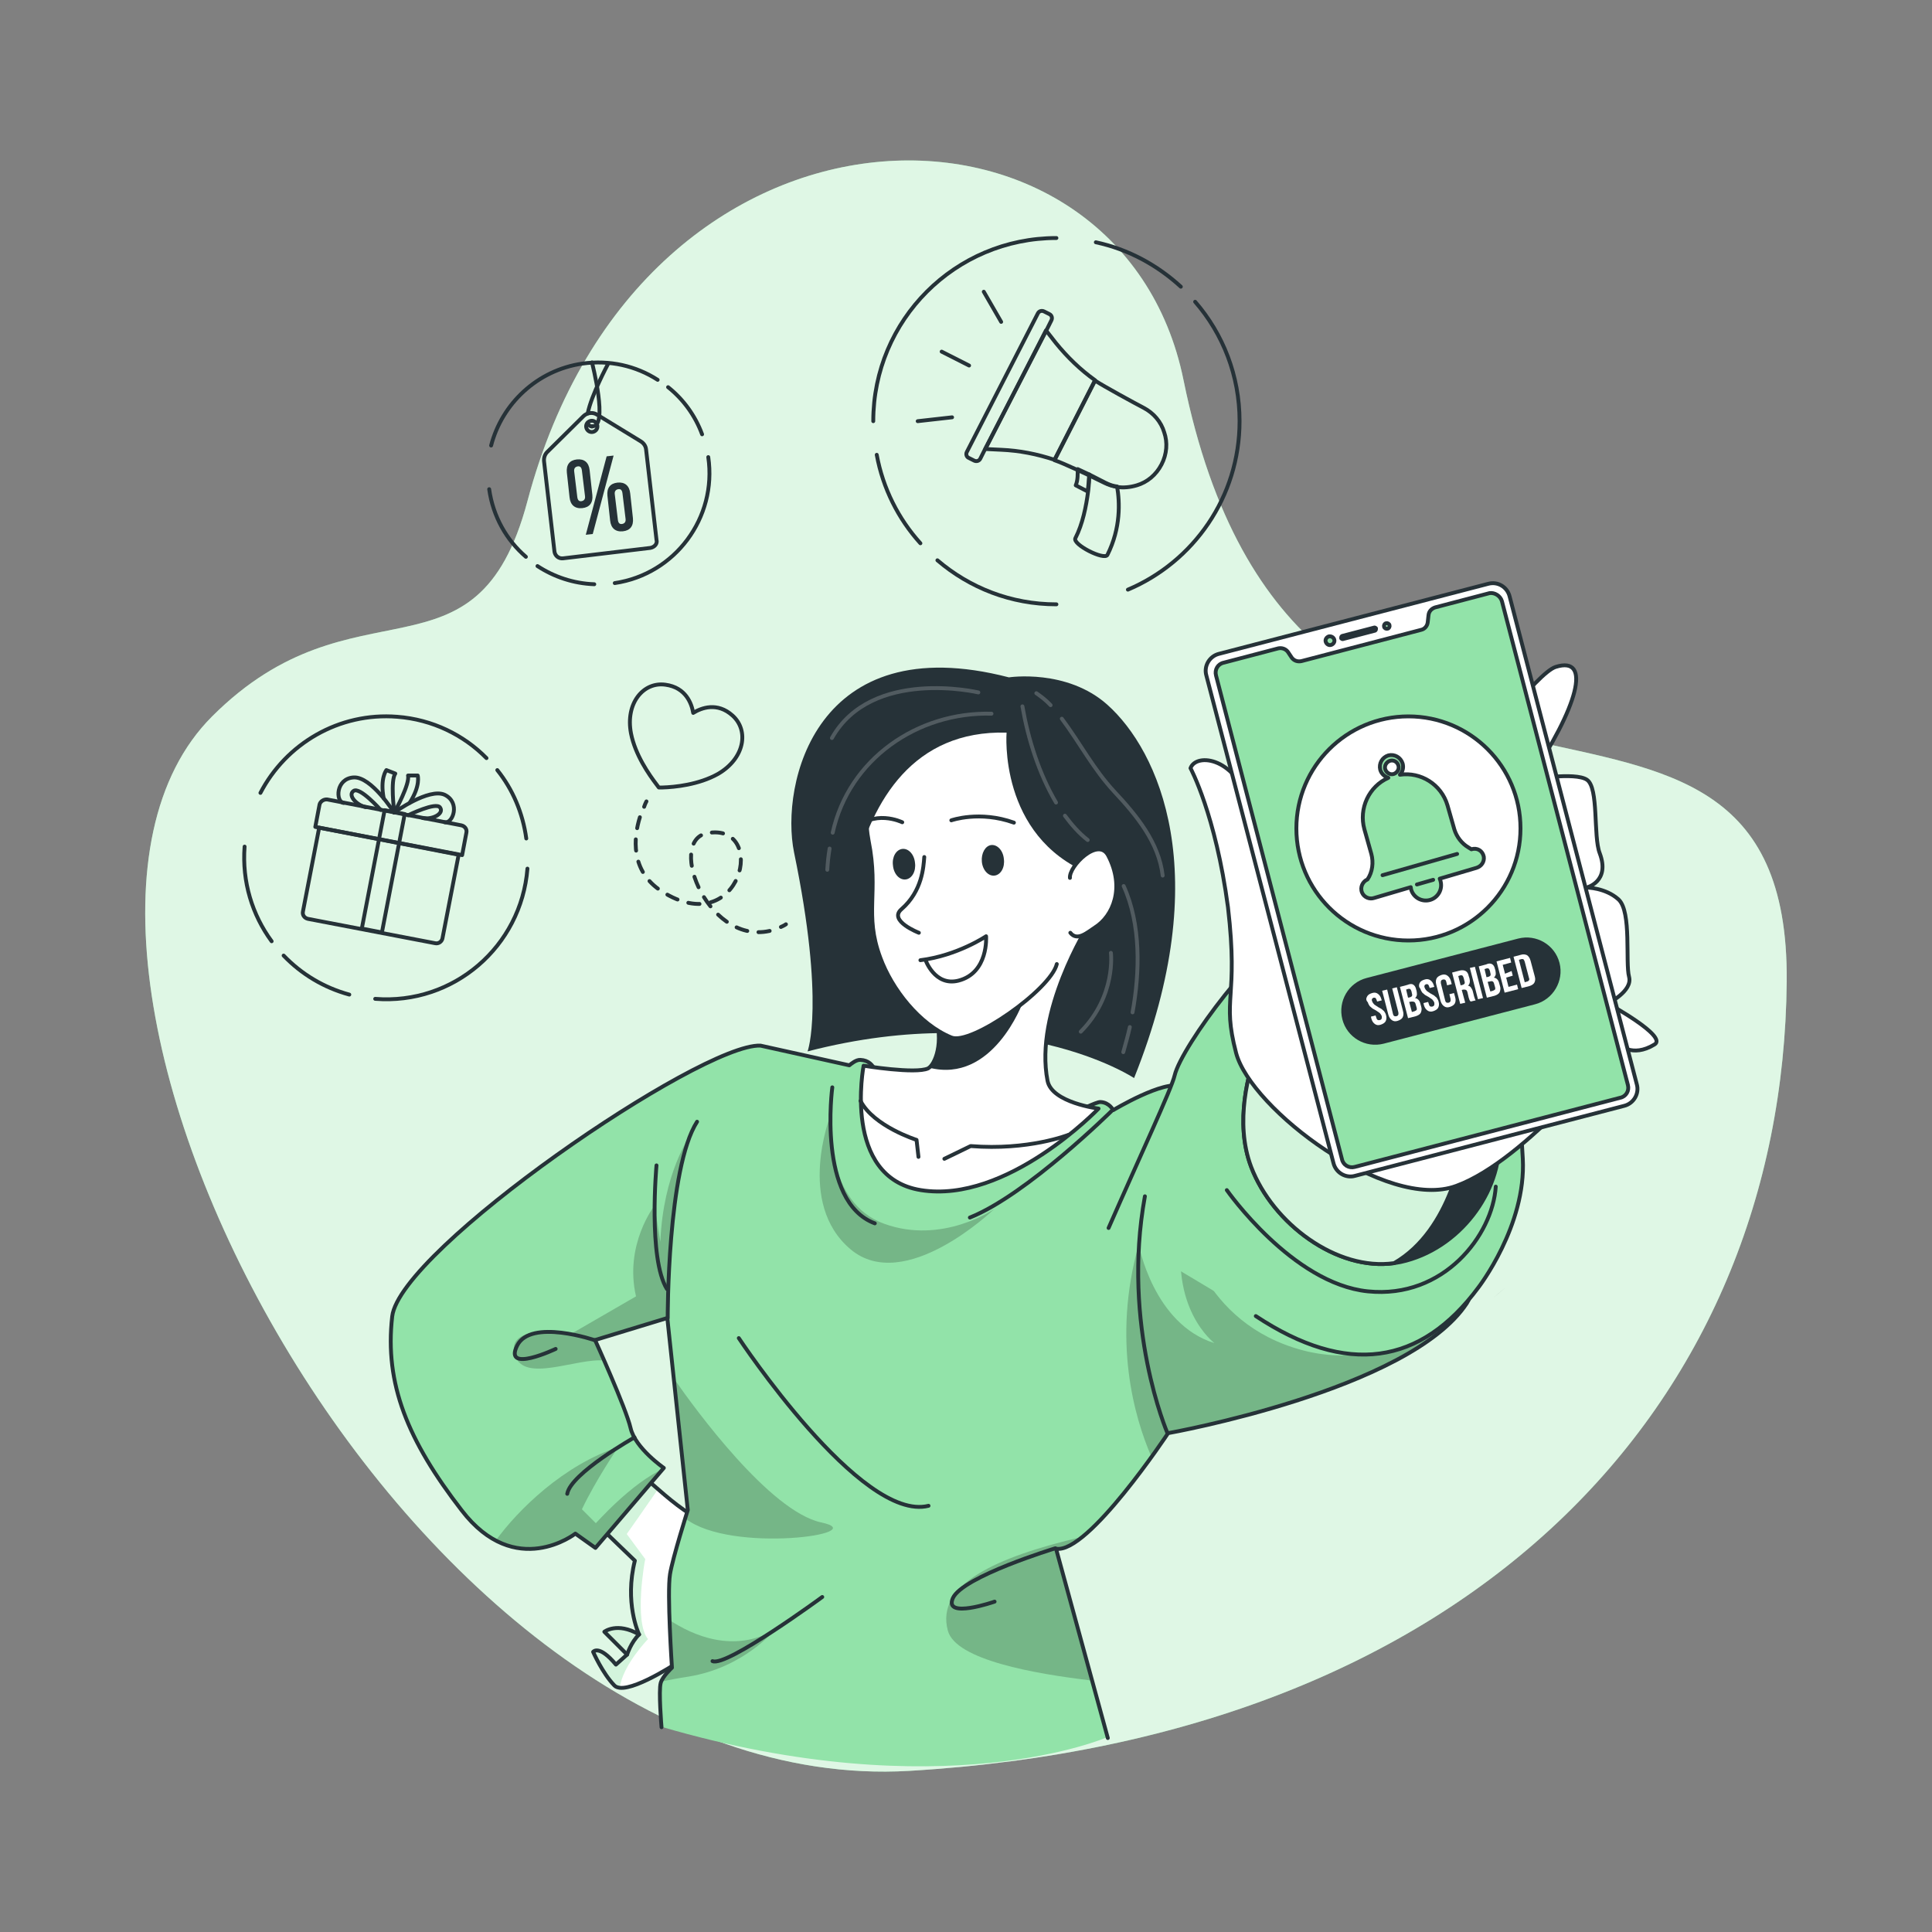 <?xml version="1.0" encoding="utf-8"?>
<!-- Generator: Adobe Illustrator 23.0.1, SVG Export Plug-In . SVG Version: 6.00 Build 0)  -->
<svg version="1.1" id="Layer_1" xmlns="http://www.w3.org/2000/svg" xmlns:xlink="http://www.w3.org/1999/xlink" x="0px" y="0px"
	 viewBox="0 0 500 500" style="enable-background:new 0 0 500 500;" xml:space="preserve">
<rect x="0" y="0" width="500" height="500" fill="#808080" stroke="none"/>
<style type="text/css">
	.st0{fill:#92E3A9;}
	.st1{opacity:0.7;fill:#FFFFFF;enable-background:new    ;}
	.st2{fill:#263238;}
	.st3{fill:none;stroke:#263238;stroke-linecap:round;stroke-linejoin:round;stroke-miterlimit:10;}
	.st4{fill:none;stroke:#263238;stroke-linecap:round;stroke-linejoin:round;}
	.st5{fill:none;stroke:#263238;stroke-linecap:round;stroke-linejoin:round;stroke-dasharray:2.919,2.919;}
	.st6{fill:#FFFFFF;}
	.st7{opacity:0.4;clip-path:url(#SVGID_2_);fill:#92E3A9;enable-background:new    ;}
	.st8{opacity:0.2;enable-background:new    ;}
	.st9{fill:#92E3A9;stroke:#263238;stroke-linecap:round;stroke-linejoin:round;stroke-miterlimit:10;}
	.st10{fill:#FFFFFF;stroke:#263238;stroke-linecap:round;stroke-linejoin:round;stroke-miterlimit:10;}
	.st11{opacity:0.2;}
	.st12{fill:none;stroke:#FFFFFF;stroke-linecap:round;stroke-linejoin:round;stroke-miterlimit:10;}
	.st13{fill:#263238;stroke:#263238;stroke-linecap:round;stroke-linejoin:round;stroke-miterlimit:10;}
	.st14{opacity:0.4;clip-path:url(#SVGID_4_);fill:#92E3A9;enable-background:new    ;}
</style>
<g id="Discount">
</g>
<g id="Gift">
</g>
<g id="Update">
</g>
<g id="Heart">
</g>
<g id="Character">
	<g>
		<g>
			<path class="st0" d="M54.9,185.4c37-37,68.4-6,81.6-55.7C166.3,17.4,290.1,18.5,306.3,98.4c29.3,143.9,157,52.5,156.1,155.6
				c-1,110-81.9,195.7-227.1,204.3C105.2,465.9-6.5,246.7,54.9,185.4z"/>
			<path class="st1" d="M54.9,185.4c37-37,68.4-6,81.6-55.7C166.3,17.4,290.1,18.5,306.3,98.4c29.3,143.9,157,52.5,156.1,155.6
				c-1,110-81.9,195.7-227.1,204.3C105.2,465.9-6.5,246.7,54.9,185.4z"/>
		</g>
		<g>
			<g>
				<g>
					<path class="st2" d="M146.7,122.3c-0.2-2,0.7-3.2,2.6-3.4c1.9-0.2,3.1,0.8,3.3,2.8l0.7,6.4c0.2,2-0.7,3.2-2.6,3.4
						c-1.9,0.2-3.1-0.8-3.3-2.8L146.7,122.3z M149.4,128.6c0.1,0.9,0.5,1.2,1.1,1.1c0.6-0.1,1-0.5,0.9-1.3l-0.8-6.6
						c-0.1-0.9-0.5-1.2-1.1-1.1s-1,0.5-0.9,1.3L149.4,128.6z M157,118.1l1.8-0.2l-5.4,20.3l-1.8,0.2L157,118.1z M157.2,128.3
						c-0.2-2,0.7-3.2,2.6-3.4c1.9-0.2,3.1,0.8,3.3,2.8l0.7,6.4c0.2,2-0.7,3.2-2.6,3.4c-1.9,0.2-3.1-0.8-3.3-2.8L157.2,128.3z
						 M159.9,134.5c0.1,0.9,0.5,1.2,1.1,1.1c0.6-0.1,1-0.5,0.9-1.3l-0.8-6.6c-0.1-0.9-0.5-1.2-1.1-1.1s-1,0.5-0.9,1.3L159.9,134.5z"
						/>
				</g>
				<path class="st3" d="M168.3,141.8l-22.6,2.7c-1.1,0.1-2-0.6-2.2-1.7l-2.7-23.4c-0.1-0.9,0.2-1.8,0.8-2.4l9.4-9.3
					c0.9-0.9,2.4-1.1,3.5-0.4l11.3,6.9c0.8,0.5,1.3,1.2,1.4,2.1l2.7,23.4C170.2,140.7,169.4,141.6,168.3,141.8z"/>
				<path class="st3" d="M154.6,110.2c0.1,0.8-0.5,1.5-1.3,1.6s-1.5-0.5-1.6-1.3s0.5-1.5,1.3-1.6
					C153.8,108.8,154.5,109.4,154.6,110.2z"/>
				<path class="st3" d="M153.2,93.8c0,0,4.4,17,0,16.5"/>
				<path class="st3" d="M152.1,107c0.9-4.7,5.2-12.7,5.2-12.7"/>
				<path class="st3" d="M153.2,110.4c-0.6-0.1-0.9-0.4-1.1-0.9"/>
			</g>
			<g>
				<path class="st3" d="M172.9,100.2c3.9,3.1,7,7.3,8.8,12.2"/>
				<path class="st3" d="M127.1,115.3c2.8-10.8,11.9-19.5,23.6-21.2c7.1-1,13.9,0.6,19.5,4.2"/>
				<path class="st3" d="M136.1,144.1c-5-4.3-8.5-10.4-9.5-17.5"/>
				<path class="st3" d="M153.8,151.2c-5.4-0.2-10.4-1.9-14.7-4.7"/>
				<path class="st3" d="M183.3,118.3c2.3,15.7-8.6,30.3-24.2,32.6"/>
			</g>
		</g>
		<g>
			<g>
				<path class="st3" d="M112.6,244.1l-32.9-6.3c-0.9-0.2-1.5-1-1.3-1.9l4.2-21.7l36.1,7l-4.2,21.7
					C114.3,243.7,113.5,244.3,112.6,244.1z"/>
				<path class="st3" d="M84.7,206.9l34.7,6.7c0.9,0.2,1.5,1,1.3,1.9l-1.1,5.8l-38-7.3l1.1-5.8C82.9,207.4,83.8,206.8,84.7,206.9z"
					/>
				
					<rect x="83.6" y="223" transform="matrix(0.189 -0.982 0.982 0.189 -141.149 280.258)" class="st3" width="31.2" height="5.3"/>
				<path class="st3" d="M102,210.3c0,0,9-6.5,13.1-4.6c4.1,2,2.1,7.5,0,7.1"/>
				<path class="st3" d="M105.6,211c0,0,7.3-3.6,8.3-2c1.1,1.6-2.1,3.2-4.5,2.7"/>
				<path class="st3" d="M102.3,209.8c0,0,3.8-6.9,3.3-9.1h2.5c0,0,0.8,2.6-2.1,7.1"/>
				<path class="st3" d="M102,210.3c0,0-5.9-9.4-10.5-9.1c-4.6,0.3-4.7,6.2-2.6,6.6"/>
				<path class="st3" d="M98.5,209.6c0,0-5.4-6.1-7-4.9c-1.6,1.1,0.8,3.7,3.2,4.2"/>
				<path class="st3" d="M102,209.8c0,0-1-7.8,0.3-9.6l-2.3-0.9c0,0-1.7,2.1-0.7,7.3"/>
			</g>
			<g>
				<path class="st3" d="M128.7,199.3c4,5,6.6,11.1,7.5,17.7"/>
				<path class="st3" d="M67.4,205.2c6.6-12.7,20.3-20.9,35.4-19.7c9.1,0.7,17.2,4.7,23.1,10.7"/>
				<path class="st3" d="M70.3,243.6c-5-6.8-7.7-15.4-7-24.5"/>
				<path class="st3" d="M90.4,257.4c-6.6-1.8-12.4-5.3-17-10.1"/>
				<path class="st3" d="M136.5,224.8c-1.6,20.2-19.2,35.3-39.4,33.7"/>
			</g>
		</g>
		<g>
			<g>
				<g>
					<path class="st3" d="M281.5,127.2l-3.1-1.6c0.6-1.4,0.5-3.1,0.5-4.2c1,0.5,2,0.9,3,1.4C281.8,124.1,281.7,125.6,281.5,127.2z"
						/>
					<path class="st3" d="M286,124.9c1,0.5,2,0.9,3.1,1c0.7,4,1,10.7-2.5,17.7c-0.8,1.5-9.1-2.7-8.3-4.3c1.9-3.7,2.8-8.3,3.3-12.1
						c0.2-1.6,0.3-3.1,0.3-4.4C283.6,123.7,285.1,124.4,286,124.9z"/>
					<path class="st3" d="M295.9,105.5c2.7,1.4,4.6,3.7,5.4,6.4c0.9,2.6,0.7,5.6-0.7,8.3c-1.4,2.7-3.7,4.6-6.4,5.4
						c-1.7,0.5-3.5,0.7-5.2,0.4c-1.1-0.2-2.1-0.5-3.1-1c-0.9-0.4-2.4-1.2-4.1-2c-1-0.5-2-0.9-3-1.4c-2.4-1.1-4.7-2.1-5.9-2.5
						l10.5-20.6C285.7,100,293.4,104.2,295.9,105.5z"/>
					<path class="st3" d="M273.2,88.7c3,3.7,6.4,7,10.2,9.7L272.9,119c-4.5-1.5-9.1-2.4-13.8-2.6l-4.1-0.2l15.7-30.7L273.2,88.7z"/>
					<path class="st3" d="M250.2,117l18.4-35.9c0.3-0.6,1-0.8,1.6-0.5l1.4,0.7c0.6,0.3,0.8,1,0.5,1.6l-1.3,2.6L255,116.1l-1.3,2.6
						c-0.3,0.6-1,0.8-1.6,0.5l-1.4-0.7C250.2,118.3,249.9,117.6,250.2,117z"/>
				</g>
				<line class="st3" x1="250.8" y1="94.6" x2="243.7" y2="91"/>
				<line class="st3" x1="259.1" y1="83.3" x2="254.6" y2="75.5"/>
				<line class="st3" x1="246.4" y1="108" x2="237.5" y2="109"/>
			</g>
			<g>
				<path class="st3" d="M305.6,74.2c-6.1-5.6-13.6-9.7-22-11.5"/>
				<path class="st3" d="M291.9,152.6c17-7.2,28.9-24,28.9-43.6c0-11.8-4.3-22.6-11.5-30.9"/>
				<path class="st3" d="M242.6,145c8.3,7.1,19,11.4,30.8,11.4"/>
				<path class="st3" d="M226.9,117.7c1.6,8.7,5.6,16.6,11.3,22.9"/>
				<path class="st3" d="M273.4,61.6c-26.2,0-47.4,21.2-47.4,47.4"/>
			</g>
		</g>
		<g>
			<path class="st3" d="M189.6,185.2c-4-3.6-8.1-2-10.2-0.7c-0.4-2.4-1.9-6.6-7.2-7.3c-5.7-0.8-10.4,4.8-8.9,12.6
				c1.1,5.6,4.7,10.7,6.6,13.2c0.2,0.3,0.4,0.5,0.6,0.8c0.3,0,0.6,0,1,0c3.1-0.1,9.3-0.7,14.3-3.5
				C192.7,196.3,193.9,189.1,189.6,185.2z"/>
			<g>
				<g>
					<path class="st4" d="M167.3,207.4c0,0-0.3,0.5-0.6,1.4"/>
					<path class="st5" d="M165.6,211.5c-1.6,5.1-2.6,13.9,5.7,19.2c20.6,13.1,27.6-17.9,11.8-15.1c-10.9,1.9,0.6,30.6,17.6,24.9"/>
					<path class="st4" d="M202.1,239.9c0.4-0.2,0.9-0.4,1.3-0.7"/>
				</g>
			</g>
		</g>
		<g>
			<g>
				<g>
					<g>
						<path id="XMLID_4_" class="st6" d="M176.7,429.4c0,0-11.6,7.9-16.3,7.4c-0.6-0.1-1-0.2-1.4-0.6c-3.1-3.2-5.5-8.7-5.5-8.7
							s1.5-2,5.9,3.3l2.9-2.6l-5.9-5.9c0,0,3.3-2.6,9,0.7c-0.2-0.4-3.8-8.3-1.1-19.1l-13.7-13.2l12.2-10.6l0.9-0.8
							c0,0,0.8,0.8,2,1.9s2.8,2.7,4.6,4.2c4.3,3.8,9.5,7.8,11.7,7.8C186.1,393.2,176.7,429.4,176.7,429.4z"/>
					</g>
					<g>
						<defs>
							<path id="SVGID_1_" d="M176.7,429.4c0,0-11.6,7.9-16.3,7.4c-0.6-0.1-1-0.2-1.4-0.6c-3.1-3.2-5.5-8.7-5.5-8.7s1.5-2,5.9,3.3
								l2.9-2.6l-5.9-5.9c0,0,3.3-2.6,9,0.7c-0.2-0.4-3.8-8.3-1.1-19.1l-13.7-13.2l12.2-10.6l0.9-0.8c0,0,0.8,0.8,2,1.9
								s2.8,2.7,4.6,4.2c4.3,3.8,9.5,7.8,11.7,7.8C186.1,393.2,176.7,429.4,176.7,429.4z"/>
						</defs>
						<clipPath id="SVGID_2_">
							<use xlink:href="#SVGID_1_"  style="overflow:visible;"/>
						</clipPath>
						<path class="st7" d="M167.7,424.2c0,0-6.6,6.8-7.3,12.6c-0.6-0.1-1-0.2-1.4-0.6c-3.1-3.2-5.5-8.7-5.5-8.7s1.5-2,5.9,3.3
							l2.9-2.6l-5.9-5.9c0,0,3.3-2.6,9,0.7c-0.2-0.4-3.8-8.3-1.1-19.1l-13.7-13.2l12.2-10.6l2.9,1.1c1.2,1.1,2.8,2.7,4.6,4.2
							c-2.6,3.8-8.1,11.6-8.1,11.6l4.8,6.5C166.9,403.5,164,419.8,167.7,424.2z"/>
					</g>
					<g>
						<path class="st3" d="M176.7,429.4c0,0-11.6,7.9-16.3,7.4c-0.6-0.1-1-0.2-1.4-0.6c-3.1-3.2-5.5-8.7-5.5-8.7s1.5-2,5.9,3.3
							l2.9-2.6l-5.9-5.9c0,0,3.3-2.6,9,0.7c-0.2-0.4-3.8-8.3-1.1-19.1l-13.7-13.2l12.2-10.6l0.9-0.8c0,0,0.8,0.8,2,1.9
							s2.8,2.7,4.6,4.2c4.3,3.8,9.5,7.8,11.7,7.8C186.1,393.2,176.7,429.4,176.7,429.4z"/>
					</g>
				</g>
				<path class="st3" d="M162.3,428.2c0,0,1-3.2,3.1-5.2"/>
			</g>
			<path class="st0" d="M379.4,337.2c-1.7,2.5-3.9,4.9-6.6,7.1l0,0c-21.4,17.7-70.7,26.5-70.7,26.5s-1.6,2.5-4.2,6
				c-4.6,6.3-12,16.1-18.1,20.9l0,0c-2.6,2.1-4.9,3.3-6.7,2.9l9.3,34.2l4.1,14.8c0,0-42.5,18.6-115.3-2.7c0,0-0.8-9.5-0.2-11.5
				c0-0.1,0.1-0.2,0.1-0.3c0.7-1.6,2.9-3.6,2.9-3.6s-0.4-6.1-0.6-12.3c-0.2-4.8-0.2-9.7,0.1-11.9c0.5-3.1,2.8-10.7,4-14.4
				c0.4-1.3,0.7-2.2,0.7-2.2l-3.6-33.9l-1-9.8c0,0,0-0.2-0.1-0.5c0-0.1,0-0.1,0-0.2l-0.6-5.2l-18.7,5.7c0,0,1,2.2,2.3,5.3
				c2.5,5.6,6.1,14.2,6.9,17.6c0.1,0.3,0.1,0.5,0.2,0.8c1.7,4.9,8.3,9.4,8.3,9.4l-17.7,20.7l-5.2-3.7c0,0-0.8,0.6-2.1,1.3
				c-3.4,1.9-10.7,4.6-18.6,0.4c-2.9-1.5-5.9-4-8.8-7.7c-14-18.1-20-32.8-18-50.2c2-17.3,79.8-70.7,95.3-70.1l23,5.1
				c0.5-0.4,1.8-1.5,2.9-1.4c4.2,0.2,4.3,5.1,4.3,5.1l51.5,8.4c0,0,5.3-2.7,6.3-2.6c2.3,0.1,3.3,2.1,3.3,2.1s13.3-8,17.6-6.1
				C319.6,287.2,389.8,321.4,379.4,337.2z"/>
			<g>
				<path class="st8" d="M200.5,421.8c0,0-8,9.8-22.3,12.1c-2.7,0.4-5.1,0.9-7.2,1.3c0.7-1.6,2.9-3.6,2.9-3.6s-0.4-6.1-0.6-12.3
					C179.4,423.3,189.9,427.9,200.5,421.8z"/>
				<path class="st8" d="M177.4,393c0.4-1.3,0.7-2.2,0.7-2.2l-3.6-33.9c5.4,7.8,24.7,34.2,38,37.1
					C226.4,396.9,189.2,402.2,177.4,393z"/>
				<path class="st8" d="M282.4,434.9c-14.5-1.7-35.1-5.3-37.1-12.9c-3.2-11.9,12.4-19,34.5-24.2c-2.6,2.1-4.9,3.3-6.7,2.9
					L282.4,434.9z"/>
				<path class="st8" d="M372.8,344.3c-21.4,17.7-70.7,26.5-70.7,26.5s-1.6,2.5-4.2,6c-4.2-9.7-10.2-29.9-3.2-54.7
					c0,0,3.8,20.6,19.6,25.5c0,0-12.1-9-7.9-30.6c0,0,4.1,25.5,30.9,32.5C350.4,352.9,363.2,349.1,372.8,344.3z"/>
				<path class="st8" d="M173.4,346.6l-0.6-5.5l-18.7,5.7c0,0,1,2.2,2.3,5.3c-7.2-0.7-20.7,5.9-23.1-1.3c-2.9-8.7,14.7-5.7,14.7-5.7
					l16.6-9.6c-3.1-13.4,4.8-23.5,4.8-23.5l1.5,9.4c0.7-17.8,7.7-27.5,7.7-27.5C172.9,307.8,173,342.5,173.4,346.6z"/>
				<path class="st8" d="M171.9,380l-17.7,20.7L149,397c0,0-0.8,0.6-2.1,1.3c-3.4,1.9-10.7,4.6-18.6,0.4
					c5.7-7.9,17.6-19.6,31.7-24.2c0,0-5.8,8.5-9.4,16.1l3.6,3.6C154.2,394.3,163.2,383.9,171.9,380z"/>
				<path class="st8" d="M214.9,288.7c0,1.8-1.2,22.5,13.9,28c15.1,5.5,28.5-3.8,28.5-3.8s-23.1,22.3-37.2,10.4
					C206,311.4,214.9,288.7,214.9,288.7z"/>
			</g>
			<path class="st3" d="M171.2,447c0,0-0.8-9.5-0.2-11.5c0.5-1.7,2.9-3.9,2.9-3.9s-1.3-19.3-0.5-24.2c0.7-4.3,4.6-16.6,4.6-16.6
				l-5.3-49.7l-18.7,5.7c0,0,8,17.6,9.2,22.8s8.6,10.3,8.6,10.3l-17.7,20.7l-5.2-3.7c0,0-15.5,12.1-29.4-6c-14-18.1-20-32.8-18-50.2
				c2-17.3,79.8-70.7,95.3-70.1l23,5.1c0.5-0.4,1.8-1.5,2.9-1.4c4.2,0.2,4.3,5.1,4.3,5.1l51.5,8.4c0,0,5.3-2.7,6.3-2.6
				c2.3,0.1,3.3,2.1,3.3,2.1s13.3-8,17.6-6.1c14.1,6.1,84.3,40.2,73.9,56.1c-14.8,22.5-77.3,33.6-77.3,33.6s-20.8,31.4-29,29.9
				l13.4,49"/>
			<path class="st9" d="M325,340.6c23.6,15.6,42.7,12.7,57.6-7.4c0,0,12.4-16,11.5-33.3s-5-73.6-58.8-59.2
				c-8.9,2.4-29.5,30-31.3,37.6c-0.8,3.5-9.1,21.2-17.1,39.5"/>
			<path class="st2" d="M261.1,175.3c0,0,15-2.3,25.5,7.1c13.2,11.8,28.1,43.7,6.9,96.6c0,0-31.2-20.7-84.5-6.9
				c0,0,4.6-12.4-3.5-51.5C201.9,203,211,162.3,261.1,175.3z"/>
			<g>
				<path class="st10" d="M238.3,308c22.3,3.6,46-21.1,46-21.1s-12.1-1.5-13.2-7.2c-3.5-17.9,10.5-40.1,10.5-40.1
					s-54.1,1.5-44.6,13.7c2,2.6,3.4,5,4.3,7.3c3.3,8.1,1,14.1-0.7,15.6c-0.1,0.1-0.3,0.2-0.4,0.3c-3.3,1.5-16.7-0.7-16.7-0.7
					S217.9,304.7,238.3,308z"/>
				<path class="st3" d="M276.5,293.7c0,0-10.3,4.1-25.3,2.9l-6.8,3.3"/>
				<path class="st3" d="M237.7,299.4l-0.5-4.4c0,0-11.1-3.5-14.5-10.1"/>
				<path class="st2" d="M240.4,276.3c16.6,4.3,24.3-16.9,24.3-16.9s-13.3-4-23.6,1.3C244.4,268.8,242.2,274.8,240.4,276.3z"/>
			</g>
			<g>
				<path class="st10" d="M282.5,228.5c4-22.6-0.4-49.8-34.9-47.5c-24.6,1.6-24.4,28.6-22.8,36.6c2.7,13.5-1.2,18.9,3,30.2
					c3,8.2,10.1,17.3,18.4,20.7c5.1,2.1,25.7-12.4,27.3-19"/>
				<path class="st3" d="M239.2,221.8c-0.2,2.5-0.5,8.8-5.9,13.5c-3.5,3,4.5,6.1,4.5,6.1"/>
				<path class="st3" d="M233.5,212.8c0,0-7.6-3.7-12.7,2.4"/>
				<path class="st3" d="M246.2,212.3c0,0,7.3-2.6,16.2,0.6"/>
				<path class="st2" d="M254.1,223c0.2,2.2,1.7,3.8,3.3,3.6c1.6-0.2,2.7-2.1,2.4-4.3c-0.2-2.2-1.7-3.8-3.3-3.6
					C255,218.9,253.9,220.8,254.1,223z"/>
				<path class="st3" d="M238.2,248.5c9.6-1.2,17-6.2,17-6.2s0.7,9.5-7.2,11.5c-6.1,1.5-8.5-5.4-8.5-5.4"/>
				<path class="st2" d="M260.5,189.6c0,0-2.2,26.8,21.5,36.5l11.1-25.8l-16.8-18.6l-25.3-7.3c-37.8,2.4-54,25.8-33,88.3
					C218,262.8,212.2,188.3,260.5,189.6z"/>
				<path class="st10" d="M276.9,227.2c-0.3-3,7.3-10.7,9.9-5.8c4.4,8.4,1.2,15.7-3.4,18.6c-2,1.3-4.6,3.7-6.4,1.4"/>
				<path class="st2" d="M231.1,224c0.2,2.2,1.7,3.8,3.3,3.6s2.7-2.1,2.4-4.3c-0.2-2.2-1.7-3.8-3.3-3.6S230.8,221.8,231.1,224z"/>
				<g class="st11">
					<path class="st12" d="M214.7,219.6c-0.3,1.8-0.5,3.7-0.6,5.5"/>
					<path class="st12" d="M256.6,184.7c-19.1-0.5-36.9,11.7-41.1,30.8"/>
					<path class="st12" d="M253.2,179.2c0,0-27.6-6.5-37.9,11.8"/>
					<path class="st12" d="M275.6,211.1c1.7,2.3,3.6,4.5,5.9,6.3"/>
					<path class="st12" d="M264.6,182.8c1.5,8.6,4.3,17.4,8.7,24.9"/>
					<path class="st12" d="M292.4,265.8c-0.5,2.2-1.1,4.4-1.7,6.5"/>
					<path class="st12" d="M290.8,229.3c4.5,9.9,4.2,22.3,2.3,32.7"/>
					<path class="st12" d="M287.5,246.6c0,0,1.4,11.1-7.8,20.4"/>
					<path class="st12" d="M274.8,186c4.7,6.3,8.2,13.1,13.6,18.9c5.7,6.1,11.5,13.1,12.5,21.7"/>
					<path class="st12" d="M268.2,179.4c1.3,0.9,2.6,1.9,3.7,3.1"/>
				</g>
			</g>
			<path class="st13" d="M362.5,326.6c-0.5,0.1-1.1,0.2-1.7,0.3c-14.8,2.1-31.4-10.2-37-24.9c-4.4-11.6-0.6-24.8,1.6-30.5
				c0.7-1.8,1.2-2.8,1.2-2.8c8.9-12.8,60.8,12.2,61.4,25.9C388.6,308.4,377.7,323.3,362.5,326.6z"/>
			<g>
				<g>
					<path id="XMLID_3_" class="st6" d="M378.7,296.5c0,0-2.9,21.8-17.9,30.4c-14.8,2.1-31.4-10.2-37-24.9
						c-4.4-11.6-0.6-24.8,1.6-30.5l0,0C342.9,261.5,378.7,296.5,378.7,296.5z"/>
				</g>
				<g>
					<defs>
						<path id="SVGID_3_" d="M378.7,296.5c0,0-2.9,21.8-17.9,30.4c-14.8,2.1-31.4-10.2-37-24.9c-4.4-11.6-0.6-24.8,1.6-30.5l0,0
							C342.9,261.5,378.7,296.5,378.7,296.5z"/>
					</defs>
					<clipPath id="SVGID_4_">
						<use xlink:href="#SVGID_3_"  style="overflow:visible;"/>
					</clipPath>
					<path class="st14" d="M378.7,296.5c0,0-2.9,21.8-17.9,30.4c-14.8,2.1-31.4-10.2-37-24.9c-4.4-11.6-0.6-24.8,1.6-30.5l0,0
						C342.9,261.5,378.7,296.5,378.7,296.5z"/>
				</g>
				<g>
					<path class="st3" d="M378.7,296.5c0,0-2.9,21.8-17.9,30.4c-14.8,2.1-31.4-10.2-37-24.9c-4.4-11.6-0.6-24.8,1.6-30.5l0,0
						C342.9,261.5,378.7,296.5,378.7,296.5z"/>
				</g>
			</g>
			<path class="st3" d="M317.5,308c0,0,16.9,24.2,36.5,26.2c19.7,2,32.3-14.6,33.1-27.1"/>
			<path class="st10" d="M308.1,198.8c1.5-4.1,12.1-2.8,15.5,10.2c3.4,12.9,16.7,44.3,16.7,44.3s52.8-77.7,62.3-80.7
				s5.7,10.5-6.9,29.2c0,0,11.9-2.1,15,0s1.6,14.6,3.3,19c2.8,7.4-3.4,8.9-3.4,8.9s4.9,0,8.3,3.1c3.4,3.2,1.7,16.3,2.7,20
				s-5.5,6.9-5.5,6.9s15.6,8.5,12.1,10.6c-5.9,3.6-9.3-0.1-9.3-0.1s-23.9,30.1-42,36.7c-18,6.7-53.2-19.9-57-34.4s0.7-13.6-2.1-37.7
				C314.6,210.8,308.1,198.8,308.1,198.8z"/>
			<g>
				<path class="st10" d="M385.1,151.1l-69.6,18.1c-2.5,0.6-4,3.2-3.3,5.6L345.1,301c0.6,2.5,3.2,4,5.6,3.3l69.6-18.1
					c2.5-0.6,4-3.2,3.3-5.6l-32.9-126.2C390.1,151.9,387.6,150.4,385.1,151.1z"/>
				<g>
					<path class="st9" d="M345.3,165.5c0.2,0.6-0.2,1.2-0.8,1.4c-0.6,0.2-1.2-0.2-1.4-0.8c-0.2-0.6,0.2-1.2,0.8-1.4
						C344.5,164.6,345.1,164.9,345.3,165.5z"/>
					<path class="st9" d="M359.6,161.8c0.1,0.4-0.1,0.8-0.5,0.9c-0.4,0.1-0.8-0.1-0.9-0.5s0.1-0.8,0.5-0.9
						C359.1,161.2,359.5,161.4,359.6,161.8z"/>
					<path class="st9" d="M355.9,163.2l-8.4,2.2c-0.2,0-0.3-0.1-0.4-0.2V165c0-0.2,0.1-0.3,0.2-0.4l8.4-2.2c0.2,0,0.3,0.1,0.4,0.2
						v0.2C356.1,163,356,163.1,355.9,163.2z"/>
				</g>
				<path class="st9" d="M388.7,155.6l32.6,125.2c0.4,1.5-0.5,3-2,3.3L350.6,302c-1.5,0.4-3-0.5-3.3-2l-32.6-125.2
					c-0.4-1.5,0.5-3,2-3.3l14.1-3.7c0.9-0.2,1.9,0.1,2.5,0.9l1,1.5c0.6,0.8,1.5,1.1,2.5,0.9l31-8.1c0.9-0.2,1.6-1,1.7-2l0.2-1.8
					c0.1-1,0.8-1.7,1.7-2l14.1-3.7C386.8,153.3,388.3,154.2,388.7,155.6z"/>
				<g>
					<ellipse class="st10" cx="364.5" cy="214.4" rx="29" ry="29"/>
					<g>
						<path class="st9" d="M352.5,231c0.5,1.2,1.9,1.8,3.1,1.4l9.5-2.8c0,0.2,0.1,0.4,0.1,0.6c0.6,2.1,2.8,3.3,4.9,2.7
							s3.3-2.8,2.7-4.9c-0.1-0.2-0.1-0.4-0.2-0.6l9.5-2.8c1.3-0.4,2.1-1.6,1.9-2.9c-0.3-1.5-1.7-2.4-3.2-1.9l-0.8-0.5
							c-1.7-1-3-2.7-3.6-4.6l-1.8-6.3c-1.6-5.4-6.9-8.7-12.3-7.9c0.7-0.8,1-1.8,0.7-2.9c-0.5-1.6-2.1-2.5-3.7-2.1
							c-1.6,0.5-2.5,2.1-2.1,3.7c0.3,1.1,1.2,1.8,2.1,2.1c-5,2.2-7.7,7.9-6.2,13.3l1.8,6.4c0.6,2.2,0.3,4.7-1,6.6l0,0
							C352.7,228.1,351.9,229.6,352.5,231z M361.9,198.1c0.3,0.9-0.3,1.9-1.2,2.2c-0.9,0.3-1.9-0.3-2.2-1.2
							c-0.3-0.9,0.3-1.9,1.2-2.2S361.6,197.1,361.9,198.1z"/>
						<line class="st3" x1="370.9" y1="227.7" x2="366.7" y2="228.9"/>
						<line class="st3" x1="377.1" y1="221" x2="357.8" y2="226.5"/>
					</g>
				</g>
				<path class="st2" d="M397.3,259.9l-39.2,10.2c-4.7,1.2-9.5-1.6-10.7-6.3l0,0c-1.2-4.7,1.6-9.5,6.3-10.7l39.2-10.2
					c4.7-1.2,9.5,1.6,10.7,6.3l0,0C404.8,253.9,401.9,258.7,397.3,259.9z"/>
				<g>
					<path class="st6" d="M353.8,257.9c0.2-0.4,0.6-0.7,1.3-0.9c0.6-0.2,1.1-0.1,1.5,0.2c0.4,0.3,0.7,0.7,0.9,1.4l0.1,0.3l-1.2,0.3
						l-0.1-0.3c-0.1-0.3-0.2-0.5-0.3-0.6c-0.1-0.1-0.3-0.1-0.5-0.1c-0.2,0.1-0.4,0.2-0.4,0.3c-0.1,0.2-0.1,0.4,0,0.6
						c0.1,0.3,0.3,0.6,0.5,0.8c0.2,0.2,0.6,0.4,1,0.7c0.4,0.2,0.7,0.4,0.9,0.5c0.2,0.2,0.5,0.4,0.7,0.6c0.2,0.3,0.4,0.6,0.5,1
						c0.2,0.7,0.1,1.2-0.1,1.6s-0.7,0.7-1.3,0.9c-0.6,0.2-1.1,0.1-1.5-0.2c-0.4-0.3-0.7-0.7-0.9-1.4l-0.1-0.5l1.2-0.3l0.2,0.6
						c0.1,0.5,0.4,0.7,0.9,0.6c0.4-0.1,0.6-0.4,0.5-1c-0.1-0.3-0.3-0.6-0.5-0.8c-0.2-0.2-0.6-0.4-1-0.7c-0.4-0.2-0.7-0.4-0.9-0.5
						c-0.2-0.2-0.5-0.4-0.7-0.6c-0.2-0.3-0.4-0.6-0.5-1C353.5,258.9,353.5,258.4,353.8,257.9z"/>
					<path class="st6" d="M360.5,262.4c0.1,0.5,0.4,0.7,0.9,0.6c0.4-0.1,0.6-0.4,0.5-1l-1.6-6.2l1.2-0.3l1.6,6.2
						c0.2,0.7,0.1,1.2-0.1,1.6s-0.7,0.7-1.3,0.9c-0.6,0.2-1.1,0.1-1.5-0.2c-0.4-0.3-0.7-0.7-0.9-1.4l-1.6-6.2l1.3-0.3L360.5,262.4z"
						/>
					<path class="st6" d="M365.7,254.8c0.4,0.2,0.7,0.7,0.8,1.3l0.1,0.3c0.1,0.4,0.1,0.8,0.1,1.1c-0.1,0.3-0.2,0.6-0.5,0.8
						c0.7,0.1,1.2,0.6,1.4,1.5l0.2,0.7c0.2,0.6,0.1,1.1-0.1,1.6c-0.2,0.4-0.7,0.7-1.3,0.9l-2,0.5l-2.1-8.1l1.9-0.5
						C364.9,254.6,365.4,254.6,365.7,254.8z M364.4,258.2l0.5-0.1c0.3-0.1,0.4-0.2,0.5-0.3c0.1-0.2,0.1-0.4,0-0.7l-0.1-0.5
						c-0.1-0.3-0.2-0.5-0.3-0.6c-0.1-0.1-0.3-0.1-0.5-0.1l-0.6,0.2L364.4,258.2z M365.4,261.9l0.7-0.2c0.2-0.1,0.4-0.2,0.5-0.3
						c0.1-0.1,0.1-0.4,0-0.7l-0.2-0.7c-0.1-0.4-0.2-0.6-0.4-0.7c-0.2-0.1-0.4-0.1-0.7-0.1l-0.6,0.1L365.4,261.9z"/>
					<path class="st6" d="M367.4,254.4c0.2-0.4,0.6-0.7,1.3-0.9c0.6-0.2,1.1-0.1,1.5,0.2s0.7,0.7,0.9,1.4l0.1,0.3l-1.2,0.3l-0.1-0.3
						c-0.1-0.3-0.2-0.5-0.3-0.6c-0.1-0.1-0.3-0.1-0.5-0.1c-0.2,0.1-0.4,0.2-0.4,0.3c-0.1,0.2-0.1,0.4,0,0.6c0.1,0.3,0.3,0.6,0.5,0.8
						s0.6,0.4,1,0.7c0.4,0.2,0.7,0.4,0.9,0.5c0.2,0.2,0.5,0.4,0.7,0.6c0.2,0.3,0.4,0.6,0.5,1c0.2,0.7,0.1,1.2-0.1,1.6
						s-0.7,0.7-1.3,0.9c-0.6,0.2-1.1,0.1-1.5-0.2c-0.4-0.3-0.7-0.7-0.9-1.4l-0.1-0.5l1.2-0.3l0.2,0.6c0.1,0.5,0.4,0.7,0.9,0.6
						c0.4-0.1,0.6-0.4,0.5-1c-0.1-0.3-0.3-0.6-0.5-0.8c-0.2-0.2-0.6-0.4-1-0.7c-0.4-0.2-0.7-0.4-0.9-0.5c-0.2-0.2-0.5-0.4-0.7-0.6
						c-0.2-0.3-0.4-0.6-0.5-1C367.1,255.4,367.2,254.8,367.4,254.4z"/>
					<path class="st6" d="M376.6,258.1c0.2,0.7,0.1,1.2-0.1,1.6s-0.7,0.7-1.3,0.9c-0.6,0.2-1.1,0.1-1.5-0.2
						c-0.4-0.3-0.7-0.7-0.9-1.4l-1.1-4.2c-0.2-0.7-0.1-1.2,0.1-1.6c0.2-0.4,0.7-0.7,1.3-0.9c0.6-0.2,1.1-0.1,1.5,0.2
						s0.7,0.7,0.9,1.4l0.2,0.8l-1.2,0.3l-0.2-0.9c-0.1-0.5-0.4-0.7-0.9-0.6c-0.4,0.1-0.6,0.4-0.5,1l1.1,4.4c0.1,0.5,0.4,0.7,0.9,0.6
						c0.4-0.1,0.6-0.4,0.5-1l-0.3-1.2l1.2-0.3L376.6,258.1z"/>
					<path class="st6" d="M380.3,258.8c0-0.1-0.1-0.3-0.2-0.6l-0.3-1.3c-0.1-0.4-0.2-0.6-0.4-0.7c-0.2-0.1-0.4-0.1-0.7-0.1l-0.4,0.1
						l0.9,3.3l-1.3,0.3l-2.1-8.1l1.9-0.5c0.7-0.2,1.2-0.1,1.6,0.1c0.4,0.2,0.7,0.7,0.8,1.3l0.2,0.6c0.2,0.8,0.1,1.5-0.4,1.9
						c0.3,0,0.6,0.2,0.8,0.5c0.2,0.3,0.4,0.6,0.5,1.1l0.3,1.2c0.1,0.2,0.1,0.4,0.2,0.6s0.1,0.3,0.2,0.4l-1.3,0.3
						C380.4,259,380.4,258.9,380.3,258.8z M378,255l0.5-0.1c0.3-0.1,0.4-0.2,0.5-0.3c0.1-0.2,0.1-0.4,0-0.7l-0.2-0.8
						c-0.1-0.3-0.2-0.5-0.3-0.6c-0.1-0.1-0.3-0.1-0.5-0.1l-0.6,0.2L378,255z"/>
					<path class="st6" d="M381.7,250.2l2.1,8.1l-1.3,0.3l-2.1-8.1L381.7,250.2z"/>
					<path class="st6" d="M386.1,249.5c0.4,0.2,0.7,0.7,0.8,1.3l0.1,0.3c0.1,0.4,0.1,0.8,0.1,1.1c-0.1,0.3-0.2,0.6-0.5,0.8
						c0.7,0.1,1.2,0.6,1.4,1.5l0.2,0.7c0.2,0.6,0.1,1.1-0.1,1.6c-0.2,0.4-0.7,0.7-1.3,0.9l-2,0.5l-2.1-8.1l1.9-0.5
						C385.2,249.3,385.7,249.3,386.1,249.5z M384.7,252.9l0.5-0.1c0.3-0.1,0.4-0.2,0.5-0.3c0.1-0.2,0.1-0.4,0-0.7l-0.1-0.5
						c-0.1-0.3-0.2-0.5-0.3-0.6c-0.1-0.1-0.3-0.1-0.5-0.1l-0.6,0.2L384.7,252.9z M385.7,256.6l0.7-0.2c0.2-0.1,0.4-0.2,0.5-0.3
						c0.1-0.1,0.1-0.4,0-0.7l-0.2-0.7c-0.1-0.4-0.2-0.6-0.4-0.7c-0.2-0.1-0.4-0.1-0.7,0l-0.6,0.1L385.7,256.6z"/>
					<path class="st6" d="M391.2,251.3l0.3,1.2l-1.7,0.5l0.6,2.4l2.2-0.6l0.3,1.2l-3.5,0.9l-2.1-8.1l3.5-0.9l0.3,1.2l-2.2,0.6
						l0.6,2.3L391.2,251.3z"/>
					<path class="st6" d="M393.6,247.1c0.6-0.2,1.2-0.1,1.6,0.1c0.4,0.3,0.7,0.7,0.9,1.4l1.1,4.1c0.2,0.7,0.1,1.2-0.1,1.6
						c-0.2,0.4-0.7,0.7-1.3,0.9l-2,0.5l-2.1-8.1L393.6,247.1z M394.6,254.2l0.7-0.2c0.2-0.1,0.4-0.2,0.4-0.3c0.1-0.2,0.1-0.4,0-0.6
						l-1.1-4.2c-0.1-0.3-0.2-0.5-0.3-0.6c-0.1-0.1-0.3-0.1-0.5-0.1l-0.7,0.2L394.6,254.2z"/>
				</g>
			</g>
			<path class="st3" d="M302.1,370.8c0,0-11.9-27.7-5.8-61.2"/>
			<path class="st3" d="M273.1,400.7c0,0-24,7.3-26.5,12.9c-2.4,5.5,10.8,0.9,10.8,0.9"/>
			<path class="st3" d="M287.9,287.3c0,0-22.1,21.9-36.9,27.8"/>
			<path class="st3" d="M215.4,281.4c0,0-4,29.6,11,35.2"/>
			<path class="st3" d="M172.8,341.1c0,0-0.1-38.8,7.6-50.8"/>
			<path class="st3" d="M169.9,301.6c0,0-2.2,24.1,2.7,32"/>
			<path class="st3" d="M154.1,346.9c0,0-16.8-5.8-20.3,1.4c-3.5,7.2,10,0.8,10,0.8"/>
			<path class="st3" d="M164.2,372c0,0-16.5,9.3-17.4,14.6"/>
			<path class="st3" d="M191.2,346.3c0,0,31.6,47.8,49.1,43.4"/>
			<path class="st3" d="M212.8,413.3c0,0-24.8,18.2-28.4,16.6"/>
			<path class="st8" d="M386.5,335.8c1.7-1.4,2.8-2.3,3.1-2.6C389.3,333.5,388.2,334.5,386.5,335.8z"/>
		</g>
	</g>
</g>
</svg>
